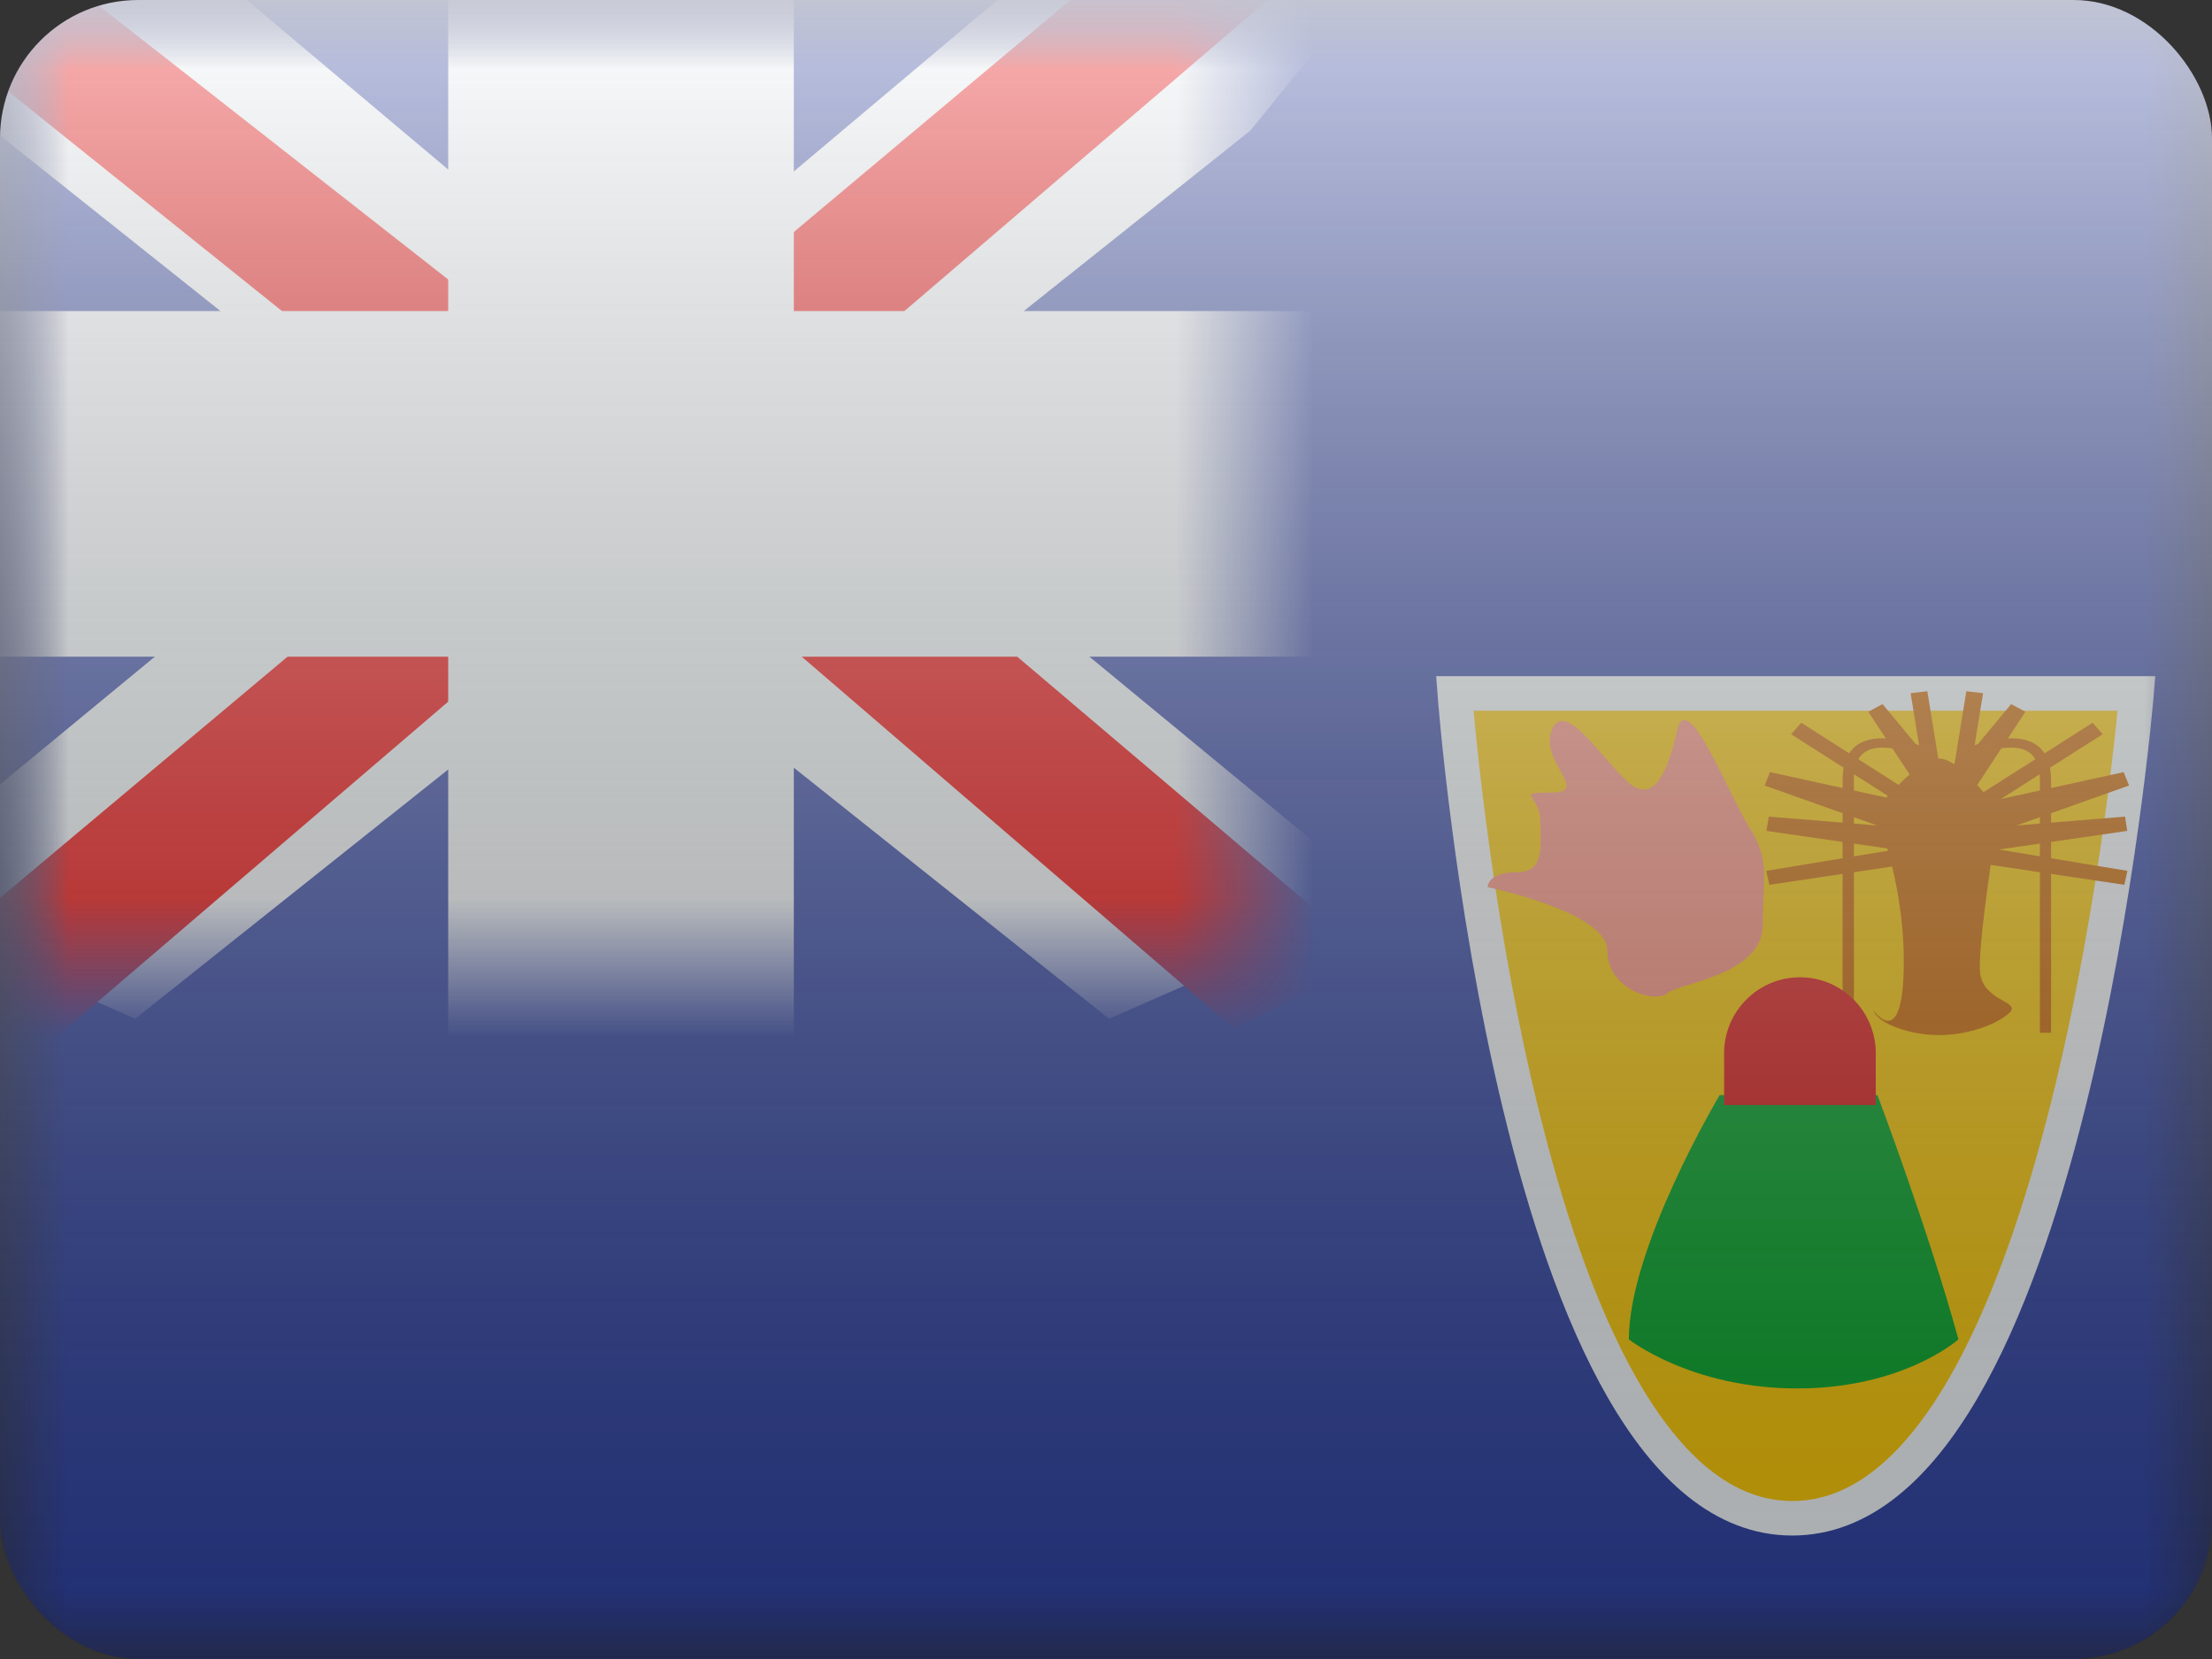 <svg width="16" height="12" viewBox="0 0 16 12" fill="none" xmlns="http://www.w3.org/2000/svg">
<rect x="0" y="0" width="16" height="12" fill="#333333" stroke="none"/>
<g clip-path="url(#clip0_14655_23501)">
<mask id="mask0_14655_23501" style="mask-type:alpha" maskUnits="userSpaceOnUse" x="0" y="0" width="16" height="12">
<rect width="16" height="12" fill="white"/>
</mask>
<g mask="url(#mask0_14655_23501)">
<path fill-rule="evenodd" clip-rule="evenodd" d="M0 0V12H16V0H0Z" fill="#2E42A5"/>
<mask id="mask1_14655_23501" style="mask-type:alpha" maskUnits="userSpaceOnUse" x="0" y="0" width="16" height="12">
<path fill-rule="evenodd" clip-rule="evenodd" d="M0 0V12H16V0H0Z" fill="white"/>
</mask>
<g mask="url(#mask1_14655_23501)">
<path fill-rule="evenodd" clip-rule="evenodd" d="M10.523 5.016C10.523 5.016 10.966 10.982 12.964 10.982C14.962 10.982 15.454 5.016 15.454 5.016H10.523Z" fill="#FECA00" stroke="#F7FCFF" stroke-width="0.25"/>
<path fill-rule="evenodd" clip-rule="evenodd" d="M12.956 5.311L13.029 5.228L13.376 5.449C13.426 5.371 13.515 5.335 13.641 5.341L13.514 5.148L13.617 5.093L13.857 5.382L13.881 5.39L13.82 5.014L13.941 5L14.02 5.487C14.022 5.487 14.024 5.487 14.026 5.487C14.06 5.487 14.098 5.503 14.137 5.529L14.223 5L14.344 5.014L14.283 5.39L14.307 5.382L14.547 5.093L14.65 5.148L14.524 5.341C14.649 5.335 14.738 5.371 14.789 5.449L15.136 5.228L15.209 5.311L14.828 5.553C14.833 5.581 14.836 5.611 14.836 5.644V5.7L15.361 5.585L15.4 5.682L14.836 5.882V5.95L15.371 5.907L15.387 6.01L14.836 6.09V6.208L15.388 6.299L15.366 6.4L14.836 6.321V7.47H14.755V6.309L14.399 6.256C14.359 6.537 14.314 6.891 14.321 7.019C14.327 7.146 14.421 7.2 14.488 7.238C14.539 7.267 14.574 7.287 14.536 7.324C14.451 7.407 14.239 7.487 14.026 7.487C13.813 7.487 13.603 7.407 13.558 7.324C13.55 7.309 13.551 7.31 13.558 7.318C13.591 7.357 13.757 7.547 13.77 7.019C13.777 6.729 13.735 6.468 13.686 6.268L13.41 6.309V7.47H13.328V6.321L12.798 6.4L12.776 6.299L13.328 6.208V6.09L12.777 6.01L12.794 5.907L13.328 5.95V5.882L12.764 5.682L12.803 5.585L13.328 5.7V5.644C13.328 5.611 13.331 5.581 13.336 5.553L12.956 5.311ZM13.651 6.137C13.653 6.142 13.654 6.148 13.656 6.154L13.41 6.194V6.102L13.651 6.137ZM13.656 5.757C13.652 5.761 13.649 5.765 13.645 5.769L13.41 5.718V5.644C13.41 5.629 13.41 5.615 13.411 5.601L13.656 5.757ZM13.813 5.602C13.785 5.626 13.758 5.651 13.733 5.677L13.442 5.492C13.483 5.421 13.563 5.395 13.688 5.413L13.813 5.602ZM14.347 5.73L14.722 5.492C14.681 5.421 14.601 5.395 14.476 5.413L14.302 5.678C14.318 5.696 14.333 5.713 14.347 5.73ZM14.474 5.779L14.753 5.601C14.754 5.615 14.755 5.629 14.755 5.644V5.718L14.474 5.779ZM14.586 5.971L14.755 5.911V5.957L14.586 5.971ZM14.457 6.145L14.755 6.102V6.194L14.457 6.145ZM13.41 5.911V5.957L13.578 5.971L13.41 5.911Z" fill="#CF6900"/>
<path fill-rule="evenodd" clip-rule="evenodd" d="M12.439 7.921C12.439 7.921 11.782 9.021 11.782 9.688C11.782 9.688 12.23 10.043 13 10.043C13.769 10.043 14.166 9.688 14.166 9.688C13.949 8.898 13.58 7.921 13.58 7.921H12.439Z" fill="#00A727"/>
<path fill-rule="evenodd" clip-rule="evenodd" d="M12.471 7.618C12.471 7.315 12.717 7.069 13.02 7.069C13.322 7.069 13.568 7.315 13.568 7.618V7.993H12.471V7.618Z" fill="#E31D1C"/>
<path fill-rule="evenodd" clip-rule="evenodd" d="M10.76 6.417C10.76 6.417 11.627 6.595 11.627 6.877C11.627 7.159 11.976 7.26 12.061 7.184C12.147 7.108 12.751 7.055 12.751 6.688C12.751 6.32 12.802 6.221 12.655 5.987C12.508 5.754 12.202 4.966 12.132 5.282C12.061 5.598 11.955 5.832 11.76 5.643C11.564 5.455 11.312 5.057 11.224 5.282C11.136 5.507 11.504 5.733 11.224 5.733C10.944 5.733 11.142 5.748 11.142 5.939C11.142 6.129 11.175 6.309 10.967 6.309C10.76 6.309 10.76 6.417 10.76 6.417Z" fill="#FF927F"/>
<mask id="mask2_14655_23501" style="mask-type:alpha" maskUnits="userSpaceOnUse" x="0" y="0" width="9" height="7">
<rect width="9" height="7" fill="white"/>
</mask>
<g mask="url(#mask2_14655_23501)">
<path d="M-1.002 6.5L0.978 7.369L9.045 0.944L10.09 -0.346L7.972 -0.637L4.682 2.132L2.033 3.997L-1.002 6.5Z" fill="#F7FCFF"/>
<path d="M-0.731 7.108L0.278 7.613L9.714 -0.466H8.298L-0.731 7.108Z" fill="#F50100"/>
<path d="M10.002 6.5L8.022 7.369L-0.045 0.944L-1.09 -0.346L1.028 -0.637L4.318 2.132L6.967 3.997L10.002 6.5Z" fill="#F7FCFF"/>
<path d="M9.935 6.937L8.926 7.441L4.907 3.982L3.716 3.595L-1.19 -0.342H0.227L5.13 3.502L6.433 3.965L9.935 6.937Z" fill="#F50100"/>
<mask id="path-15-outside-1_14655_23501" maskUnits="userSpaceOnUse" x="-1" y="-1" width="11" height="9" fill="black">
<rect fill="white" x="-1" y="-1" width="11" height="9"/>
<path fill-rule="evenodd" clip-rule="evenodd" d="M4.992 0H3.992V3H0V4H3.992V7H4.992V4H9V3H4.992V0Z"/>
</mask>
<path fill-rule="evenodd" clip-rule="evenodd" d="M4.992 0H3.992V3H0V4H3.992V7H4.992V4H9V3H4.992V0Z" fill="#F50100"/>
<path d="M3.992 0V-0.75H3.242V0H3.992ZM4.992 0H5.742V-0.75H4.992V0ZM3.992 3V3.75H4.742V3H3.992ZM0 3V2.25H-0.75V3H0ZM0 4H-0.75V4.75H0V4ZM3.992 4H4.742V3.25H3.992V4ZM3.992 7H3.242V7.75H3.992V7ZM4.992 7V7.75H5.742V7H4.992ZM4.992 4V3.25H4.242V4H4.992ZM9 4V4.75H9.75V4H9ZM9 3H9.75V2.25H9V3ZM4.992 3H4.242V3.75H4.992V3ZM3.992 0.75H4.992V-0.75H3.992V0.75ZM4.742 3V0H3.242V3H4.742ZM0 3.75H3.992V2.25H0V3.75ZM0.75 4V3H-0.75V4H0.75ZM3.992 3.25H0V4.75H3.992V3.25ZM4.742 7V4H3.242V7H4.742ZM4.992 6.25H3.992V7.75H4.992V6.25ZM4.242 4V7H5.742V4H4.242ZM9 3.25H4.992V4.75H9V3.25ZM8.25 3V4H9.75V3H8.25ZM4.992 3.75H9V2.25H4.992V3.75ZM4.242 0V3H5.742V0H4.242Z" fill="#F7FCFF" mask="url(#path-15-outside-1_14655_23501)"/>
</g>
</g>
</g>
<rect width="16" height="12" fill="url(#paint0_linear_14655_23501)" style="mix-blend-mode:overlay"/>
</g>
<defs>
<linearGradient id="paint0_linear_14655_23501" x1="8" y1="0" x2="8" y2="12" gradientUnits="userSpaceOnUse">
<stop stop-color="white" stop-opacity="0.7"/>
<stop offset="1" stop-opacity="0.3"/>
</linearGradient>
<clipPath id="clip0_14655_23501">
<rect width="16" height="12" rx="1" fill="white"/>
</clipPath>
</defs>
</svg>

